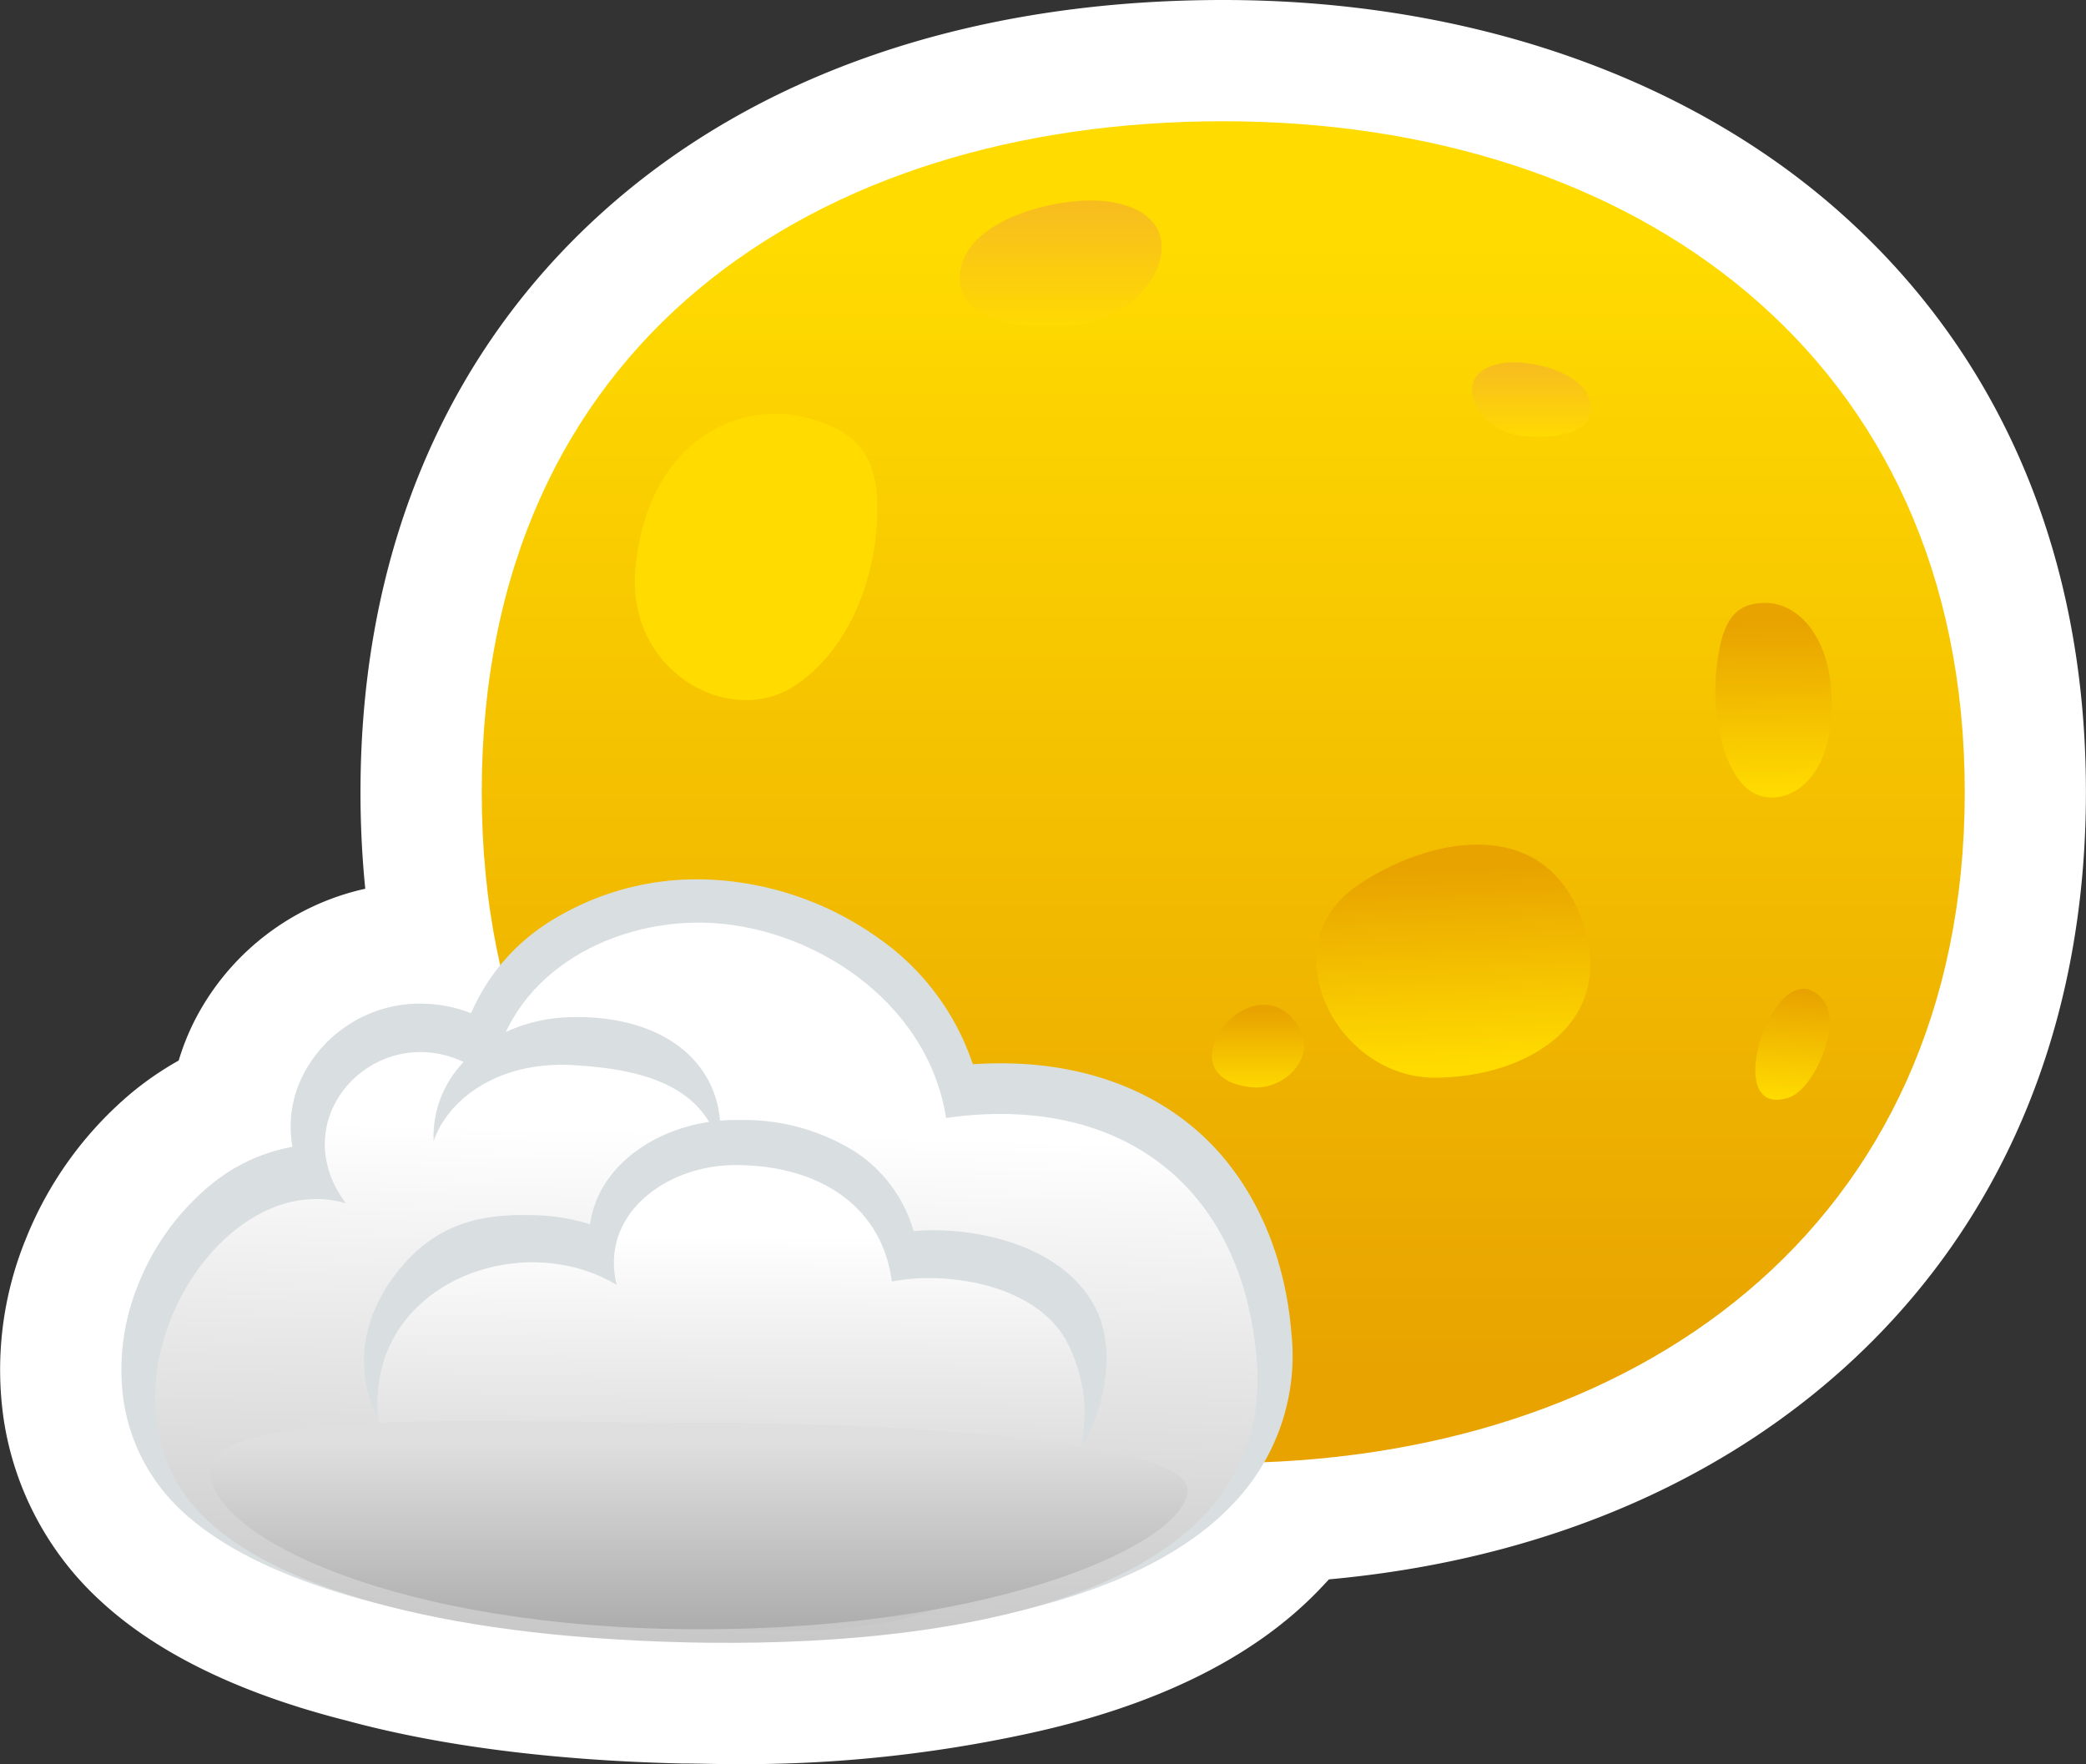 <svg xmlns="http://www.w3.org/2000/svg" xmlns:xlink="http://www.w3.org/1999/xlink" viewBox="0 0 258.08 218.24"><rect x="0" y="0" width="258.08" height="218.24" fill="#333333" stroke="none"/><defs><style>.cls-1{fill:#fff;}.cls-2{fill:url(#linear-gradient);}.cls-3{fill:url(#linear-gradient-2);}.cls-4{fill:url(#linear-gradient-3);}.cls-5{fill:url(#linear-gradient-4);}.cls-6{fill:url(#linear-gradient-5);}.cls-7{fill:url(#linear-gradient-6);}.cls-8{fill:url(#linear-gradient-7);}.cls-9{fill:url(#linear-gradient-8);}.cls-10{fill:url(#linear-gradient-9);}.cls-11{fill:#d9dee1;}.cls-12{fill:url(#linear-gradient-10);}.cls-13{fill:url(#linear-gradient-11);}.cls-14{fill:url(#linear-gradient-12);}</style><linearGradient id="linear-gradient" x1="151.34" y1="30.18" x2="151.34" y2="169.56" gradientUnits="userSpaceOnUse"><stop offset="0" stop-color="#ffdb00"/><stop offset="1" stop-color="#e8a300"/></linearGradient><linearGradient id="linear-gradient-2" x1="-9722.84" y1="54.4" x2="-9722.84" y2="45.31" gradientTransform="matrix(-1, 0, 0, 1, -9533.39, 0)" gradientUnits="userSpaceOnUse"><stop offset="0" stop-color="#ffdb00"/><stop offset="1" stop-color="#f7bd1f"/></linearGradient><linearGradient id="linear-gradient-3" x1="-9752.99" y1="98.16" x2="-9752.65" y2="77.33" gradientTransform="matrix(-1, 0, 0, 1, -9533.39, 0)" xlink:href="#linear-gradient"/><linearGradient id="linear-gradient-4" x1="13261.52" y1="41.03" x2="13261.52" y2="25.59" gradientTransform="translate(-13130.29)" xlink:href="#linear-gradient-2"/><linearGradient id="linear-gradient-5" x1="9795.49" y1="-2707.27" x2="9795.99" y2="-2738.51" gradientTransform="matrix(1.28, 0.32, -0.25, 0.97, -13142.52, -472.78)" xlink:href="#linear-gradient-2"/><linearGradient id="linear-gradient-6" x1="-9754.64" y1="136" x2="-9755.65" y2="122.72" gradientTransform="matrix(-1, 0, 0, 1, -9533.39, 0)" xlink:href="#linear-gradient"/><linearGradient id="linear-gradient-7" x1="-9713.7" y1="131.75" x2="-9712.74" y2="107.6" gradientTransform="matrix(-1, 0, 0, 1, -9533.39, 0)" xlink:href="#linear-gradient"/><linearGradient id="linear-gradient-8" x1="-9689.03" y1="135.17" x2="-9689.03" y2="125.08" gradientTransform="matrix(-1, 0, 0, 1, -9533.39, 0)" xlink:href="#linear-gradient"/><linearGradient id="linear-gradient-9" x1="-9617.62" y1="147.05" x2="-9617.62" y2="125.03" gradientTransform="matrix(-1, 0, 0, 1, -9533.39, 0)" xlink:href="#linear-gradient"/><linearGradient id="linear-gradient-10" x1="-95.94" y1="279.24" x2="-95.94" y2="343.11" gradientTransform="translate(190.82 -136.93) rotate(1.39)" gradientUnits="userSpaceOnUse"><stop offset="0" stop-color="#fff"/><stop offset="1" stop-color="#c7c7c7"/></linearGradient><linearGradient id="linear-gradient-11" x1="-93.21" y1="292.08" x2="-92.4" y2="337.9" xlink:href="#linear-gradient-10"/><linearGradient id="linear-gradient-12" x1="86.49" y1="178.45" x2="86.49" y2="203.74" gradientUnits="userSpaceOnUse"><stop offset="0" stop-color="#dfdfdf"/><stop offset="1" stop-color="#a8a8a8"/></linearGradient></defs><title>Ресурс 12weather2</title><g id="Слой_2" data-name="Слой 2"><g id="icons"><path class="cls-1" d="M225.88,24.75C206.93,8.79,180.46,0,151.34,0,120,0,93.3,9.18,74.21,26.55,54.84,44.17,44.6,68.87,44.6,98a119.13,119.13,0,0,0,.59,11.95A31.29,31.29,0,0,0,24.11,126.2a29.88,29.88,0,0,0-2,5,39.44,39.44,0,0,0-5.75,3.93A45.77,45.77,0,0,0,3.19,153.29,42.73,42.73,0,0,0,.47,175.67,38.19,38.19,0,0,0,12.7,198.3c7,6.38,17.19,11.28,30.2,14.57,11.54,3.13,25.48,4.92,41.45,5.3,1.85,0,3.73.07,5.58.07h0a165.8,165.8,0,0,0,36.9-3.69c16.21-3.45,28.54-9.56,36.65-18.16q.48-.51.94-1c25.14-2.29,47-11.2,63.45-25.9,19.75-17.66,30.2-42.38,30.2-71.49C258.08,67.83,246.94,42.51,225.88,24.75Z"/><path class="cls-2" d="M243.08,98c0,54-41.07,83-91.74,83S59.6,153.36,59.6,98s41.07-83,91.74-83S243.08,43.94,243.08,98Z"/><path class="cls-3" d="M188,53.89c-5.51-.75-9-8-1.88-9,3.26-.43,10.52,1.22,10.71,5.46C197,54.07,191.12,54.32,188,53.89Z"/><path class="cls-4" d="M215.09,96.41c-2.74-3.78-3.54-10.34-2.32-16.35.95-4.64,3.1-5.41,5.51-5.47,4.62-.12,9.39,5.32,8.12,15.61C225.38,98.44,218.39,101,215.09,96.41Z"/><path class="cls-5" d="M133.72,40.17c9.35-1.28,15.33-13.66,3.2-15.26-5.53-.73-17.87,2.08-18.17,9.27C118.48,40.47,128.39,40.9,133.72,40.17Z"/><path class="cls-6" d="M98.06,85c6.67-4.16,10.63-13.31,10.49-22.65-.11-7.21-4-9.37-8.58-10.63-8.85-2.42-20,3.16-21.37,18.74C77.53,82.94,90,90,98.06,85Z"/><path class="cls-7" d="M221.3,135.79c-9,2.93-1.34-19.35,4.34-11.95C227.87,126.75,224.47,134.76,221.3,135.79Z"/><path class="cls-8" d="M177.38,133.32c-12.08-.06-20.31-16.28-9.52-23.72,8.76-6,22.49-8.71,27.47,3.24C200.9,126.16,189.2,133.38,177.38,133.32Z"/><path class="cls-9" d="M154.89,134.51c-11.37-1.13-.4-15.48,5.39-8.11C163.44,130.43,159.07,134.92,154.89,134.51Z"/><path class="cls-10" d="M81.48,127.85c4.38,2.74,13.94,12,11.73,17.81-3.82,10.1-20.49-11.24-18.07-17.27C76.27,125.62,79.57,126.65,81.48,127.85Z"/><path class="cls-11" d="M84.73,202.93c-29.55-.71-51.55-6.3-61.94-15.74a23.33,23.33,0,0,1-7.49-13.82,27.73,27.73,0,0,1,1.82-14.5,30.53,30.53,0,0,1,8.77-12.14,22,22,0,0,1,10.29-4.85,14.12,14.12,0,0,1,1.34-8.94,16.25,16.25,0,0,1,14.93-8.77,17.15,17.15,0,0,1,5.83,1.18,25.09,25.09,0,0,1,9.54-11.21,34.25,34.25,0,0,1,19.48-5.34A39.07,39.07,0,0,1,108.6,116a31,31,0,0,1,11.76,15.66c1.56-.1,3.1-.14,4.59-.1,9.62.23,17.94,3.38,24,9.09s10,14.23,10.82,24.23a26.46,26.46,0,0,1-7.23,21.18c-14.83,15.71-48.88,17.29-67.86,16.83Z"/><path class="cls-12" d="M87.16,114.15c12.91.31,27.57,9.43,29.89,24.16,21.27-3.06,36.72,8.12,38.44,30.07,2.32,29.72-39,35.57-70.76,34.8S33.95,195.94,25.56,188c-15.8-14.92.78-43.92,17.23-39.14-8.71-11.6,6.23-25.26,18.05-15.21C62.56,120.86,75.09,113.86,87.16,114.15Z"/><path class="cls-11" d="M90.4,193.88c-7.14-.17-30.15-2-40.87-14.32-6.55-7.51-5.59-16.43.56-23.32,5.29-5.93,11.68-6,16.07-5.9A24.91,24.91,0,0,1,73,151.46a12.59,12.59,0,0,1,2.55-6c3.21-4.18,9-6.82,15.15-6.9H92a25.83,25.83,0,0,1,13.91,4,17.5,17.5,0,0,1,7.12,9.74,31.22,31.22,0,0,1,3.21-.09c7.07.17,15.86,2.8,19.32,9.67s.25,18.95-9.84,26.4C117.35,194.53,90.4,193.88,90.4,193.88Z"/><path class="cls-13" d="M130.89,186.43c-6.64,12.23-20.17,15.35-32.7,15.27-13.25-.08-28.92-.8-40.64-7.85-7.39-4.44-13.84-17.35-9.43-27.17,4.49-10,18.51-13.51,28.17-7.73-2.13-8.7,6.06-14.7,14.41-14.81,9.5-.12,18.26,4.22,19.65,14.4,7.12-1.38,18.3.5,21.85,7.86C135.54,173.31,134.36,180,130.89,186.43Z"/><path class="cls-14" d="M86.92,176c-27.58,0-60.86-1.94-60.86,6.11s23.32,19.45,60.57,19.45,60.29-10.84,60.29-17.23S108.25,176,86.92,176Z"/><path class="cls-11" d="M70.35,125.84c12-.4,19.82,6,18.69,16-2-6.93-8.27-9.51-18.08-10.07s-15.74,4.66-17.32,9.43C53.32,132,61.67,126.13,70.35,125.84Z"/></g></g></svg>